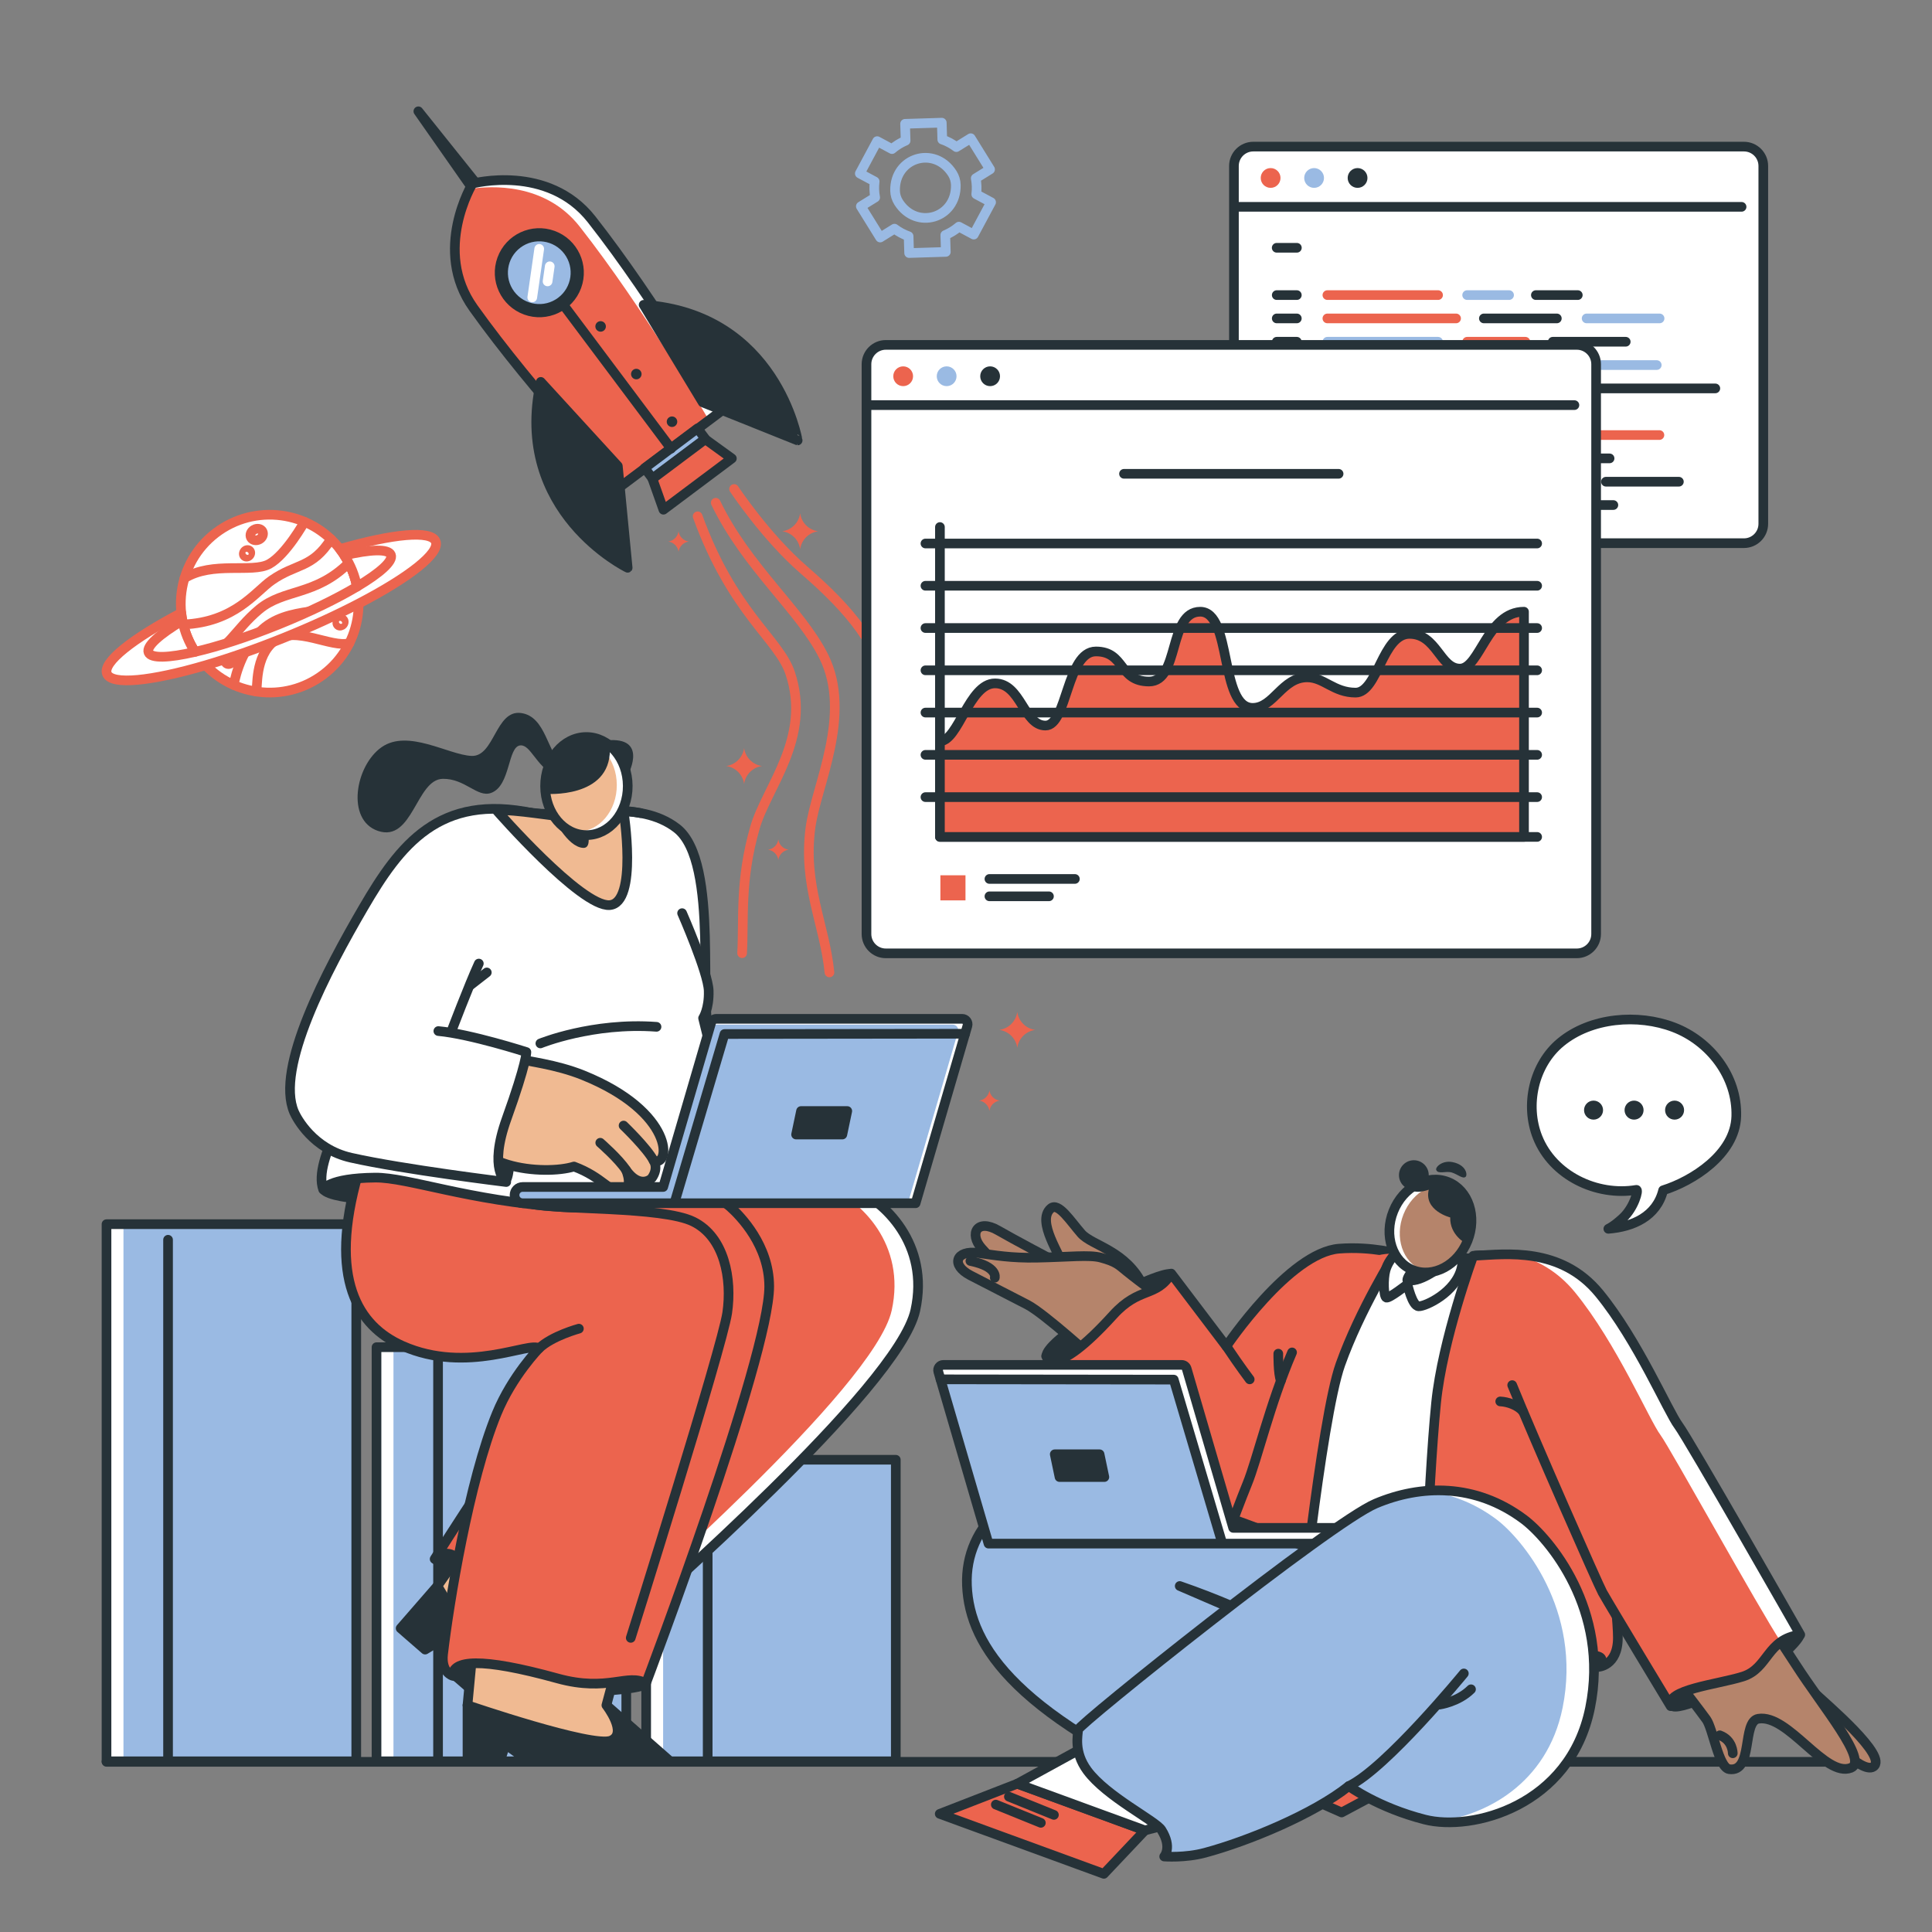 <?xml version="1.0" encoding="utf-8"?>
<!-- Generator: Adobe Illustrator 27.5.0, SVG Export Plug-In . SVG Version: 6.00 Build 0)  -->
<svg version="1.1" xmlns="http://www.w3.org/2000/svg" xmlns:xlink="http://www.w3.org/1999/xlink" x="0px" y="0px"
	 viewBox="0 0 500 500" style="enable-background:new 0 0 500 500;" xml:space="preserve">
<rect x="0" y="0" width="500" height="500" fill="#808080" stroke="none"/>
<g id="Floor">
	
		<line style="fill:none;stroke:#263238;stroke-width:2.5;stroke-linecap:round;stroke-linejoin:round;stroke-miterlimit:10;" x1="27.564" y1="455.961" x2="484.826" y2="455.961"/>
</g>
<g id="Planet">
	<g>
		
			<path style="fill:#FFFFFF;stroke:#EC644E;stroke-width:2.5;stroke-linecap:round;stroke-linejoin:round;stroke-miterlimit:10;" d="
			M88.067,142.228c7.729,10.088,5.817,24.531-4.271,32.26c-10.088,7.729-24.531,5.816-32.26-4.271
			c-7.729-10.088-5.816-24.531,4.271-32.26C65.894,130.228,80.338,132.14,88.067,142.228z"/>
		<path style="fill:none;stroke:#EC644E;stroke-width:2.5;stroke-linecap:round;stroke-linejoin:round;stroke-miterlimit:10;" d="
			M47.751,149.643c7.253-4.493,17.508-1.258,21.906-3.672c4.398-2.413,9.143-10.931,9.143-10.931"/>
		<path style="fill:none;stroke:#EC644E;stroke-width:2.5;stroke-linecap:round;stroke-linejoin:round;stroke-miterlimit:10;" d="
			M47.428,161.615c13.337-0.577,18.62-8.456,22.899-11.441c6.351-4.43,10.464-3.006,15.319-10.643"/>
		<path style="fill:none;stroke:#EC644E;stroke-width:2.5;stroke-linecap:round;stroke-linejoin:round;stroke-miterlimit:10;" d="
			M51.831,170.594c7.21-2.12,8.771-7.487,15.223-12.876c6.452-5.39,14.571-3.446,23.212-12.017"/>
		<path style="fill:none;stroke:#EC644E;stroke-width:2.5;stroke-linecap:round;stroke-linejoin:round;stroke-miterlimit:10;" d="
			M60.505,177.275c0,0,1.131-8.076,6.881-13.883c6.858-6.927,18.744-4.089,25.406-8.115"/>
		<path style="fill:none;stroke:#EC644E;stroke-width:2.5;stroke-linecap:round;stroke-linejoin:round;stroke-miterlimit:10;" d="
			M66.3,178.964c0.449-0.678-0.507-9.14,4.823-13.166c5.33-4.026,14.733,2.014,19.301,0.639"/>
		<path style="fill:none;stroke:#EC644E;stroke-width:2.5;stroke-linecap:round;stroke-linejoin:round;stroke-miterlimit:10;" d="
			M67.909,137.497c0.391,0.688,0.05,1.619-0.76,2.08c-0.811,0.461-1.785,0.277-2.176-0.411c-0.391-0.688-0.051-1.619,0.76-2.08
			C66.544,136.625,67.518,136.809,67.909,137.497z"/>
		<path style="fill:none;stroke:#EC644E;stroke-width:2.5;stroke-linecap:round;stroke-linejoin:round;stroke-miterlimit:10;" d="
			M58.587,171.669c-0.391-0.33-0.393-0.972-0.003-1.433c0.39-0.461,1.022-0.567,1.414-0.237c0.391,0.33,0.393,0.972,0.003,1.433
			C59.611,171.893,58.979,171.999,58.587,171.669z"/>
		<path style="fill:none;stroke:#EC644E;stroke-width:2.5;stroke-linecap:round;stroke-linejoin:round;stroke-miterlimit:10;" d="
			M63.347,143.9c-0.327-0.276-0.328-0.811-0.003-1.196s0.853-0.473,1.18-0.198s0.328,0.811,0.003,1.197
			C64.202,144.088,63.673,144.176,63.347,143.9z"/>
		<path style="fill:none;stroke:#EC644E;stroke-width:2.5;stroke-linecap:round;stroke-linejoin:round;stroke-miterlimit:10;" d="
			M87.544,161.765c-0.326-0.276-0.328-0.811-0.003-1.196c0.325-0.385,0.853-0.473,1.18-0.198s0.328,0.811,0.003,1.196
			C88.398,161.952,87.87,162.041,87.544,161.765z"/>
		<g>
			
				<path style="fill:#FFFFFF;stroke:#EC644E;stroke-width:2.5;stroke-linecap:round;stroke-linejoin:round;stroke-miterlimit:10;" d="
				M112.747,140.117c1.214,3.014-6.948,9.353-19.94,16.107c-5.678,2.958-12.282,5.997-19.429,8.875
				c-7.153,2.881-14.019,5.267-20.163,7.069c-14.049,4.128-24.318,5.218-25.532,2.204c-1.194-2.965,6.65-9.118,19.229-15.742
				c0.068,0.666,0.163,1.328,0.3,1.988c0.54,2.814,1.626,5.564,3.263,8.086c5.903-1.369,13.466-3.8,21.517-7.042
				s15.188-6.731,20.393-9.835c-0.54-2.814-1.623-5.558-3.263-8.086c-0.327-0.511-0.682-1.019-1.059-1.511
				c-0.032-0.044-0.07-0.086-0.102-0.13C101.628,138.155,111.553,137.153,112.747,140.117z"/>
			
				<path style="fill:#FFFFFF;stroke:#EC644E;stroke-width:2.5;stroke-linecap:round;stroke-linejoin:round;stroke-miterlimit:10;" d="
				M50.476,168.703c-6.789,1.583-11.388,1.755-12.034,0.15c-0.649-1.611,2.788-4.668,8.771-8.236
				C47.753,163.431,48.839,166.182,50.476,168.703z"/>
			
				<path style="fill:#FFFFFF;stroke:#EC644E;stroke-width:2.5;stroke-linecap:round;stroke-linejoin:round;stroke-miterlimit:10;" d="
				M101.166,143.594c0.646,1.605-2.788,4.668-8.78,8.232c-0.54-2.814-1.623-5.558-3.263-8.086
				C95.913,142.157,100.517,141.983,101.166,143.594z"/>
		</g>
	</g>
</g>
<g id="Gear">
	<g>
		<path style="fill:none;stroke:#9ABAE3;stroke-width:2.5;stroke-linecap:round;stroke-linejoin:round;stroke-miterlimit:10;" d="
			M231.488,59.176c0.548,0.413,1.136,0.79,1.755,1.122c0.624,0.335,1.259,0.615,1.905,0.839l0.135,4.352l9.495-0.295l-0.135-4.369
			l0,0c1.272-0.529,2.461-1.261,3.521-2.172l3.841,2.06l4.491-8.374l-3.84-2.06c0.172-1.387,0.124-2.784-0.138-4.136l3.713-2.305
			l-5.007-8.072l-3.718,2.303c-0.536-0.421-1.122-0.793-1.738-1.124c-0.617-0.33-1.249-0.612-1.905-0.829l-0.132-4.369l-9.495,0.295
			l0.138,4.362c-1.272,0.53-2.462,1.267-3.525,2.18c0,0,0,0,0,0l-3.84-2.059l-4.491,8.374l3.842,2.061c0,0,0,0,0,0
			c-0.175,1.389-0.129,2.788,0.133,4.142v0l-3.709,2.298l5.007,8.072L231.488,59.176z M231.642,49.352
			c-0.175-8.599,10.206-11.733,14.819-4.473c0.572,0.9,0.887,1.949,0.906,3.015c0.152,8.592-10.183,11.712-14.81,4.47
			C231.982,51.466,231.664,50.418,231.642,49.352z"/>
	</g>
</g>
<g id="Rocket">
	<g>
		<g>
			<g>
				<path style="fill:#EC644E;" d="M186.375,106.593l-25.395,19.026c0,0-22.823-23.999-38.468-45.933
					c-10.67-14.957-0.228-32.179-0.228-32.179s19.463-5.182,30.819,9.261C169.751,77.95,186.375,106.593,186.375,106.593z"/>
				<path style="fill:#FFFFFF;" d="M186.377,106.593l-25.399,19.028c0,0-0.085-0.088-0.249-0.263l22.559-16.903
					c0,0-16.626-28.646-33.274-49.826c-8.963-11.396-22.971-10.57-28.483-9.72c0.449-0.907,0.754-1.404,0.754-1.404
					s19.46-5.179,30.818,9.263C169.751,77.948,186.377,106.593,186.377,106.593z"/>
				<path style="fill:none;stroke:#263238;stroke-width:2.5;stroke-linecap:round;stroke-linejoin:round;stroke-miterlimit:10;" d="
					M186.375,106.593l-25.395,19.026c0,0-22.823-23.999-38.468-45.933c-10.67-14.957-0.228-32.179-0.228-32.179
					s19.463-5.182,30.819,9.261C169.751,77.95,186.375,106.593,186.375,106.593z"/>
			</g>
			
				<rect x="166.145" y="115.77" transform="matrix(0.8 -0.6 0.6 0.8 -35.54 128.193)" style="fill:#9ABAE3;stroke:#263238;stroke-width:2.5;stroke-linecap:round;stroke-linejoin:round;stroke-miterlimit:10;" width="17.083" height="3.367"/>
			
				<polygon style="fill:#EC644E;stroke:#263238;stroke-width:2.5;stroke-linecap:round;stroke-linejoin:round;stroke-miterlimit:10;" points="
				189.405,118.648 171.697,131.914 168.86,123.922 182.532,113.679 			"/>
			<g>
				
					<line style="fill:none;stroke:#263238;stroke-width:2.5;stroke-linecap:round;stroke-linejoin:round;stroke-miterlimit:10;" x1="145.723" y1="78.793" x2="173.677" y2="116.106"/>
				<path style="fill:#263238;" d="M156.53,83.661c0.451,0.602,0.329,1.456-0.273,1.907c-0.602,0.451-1.456,0.329-1.907-0.274
					c-0.451-0.602-0.329-1.456,0.273-1.907S156.079,83.059,156.53,83.661z"/>
				<path style="fill:#263238;" d="M165.768,95.992c0.451,0.602,0.329,1.456-0.273,1.907c-0.602,0.451-1.456,0.329-1.907-0.274
					c-0.451-0.602-0.329-1.456,0.274-1.907C164.463,95.267,165.317,95.389,165.768,95.992z"/>
				<path style="fill:#263238;" d="M175.005,108.322c0.451,0.602,0.329,1.456-0.273,1.907c-0.602,0.451-1.456,0.329-1.907-0.273
					c-0.451-0.602-0.329-1.456,0.273-1.907C173.7,107.597,174.554,107.719,175.005,108.322z"/>
			</g>
			<g>
				
					<ellipse transform="matrix(0.344 -0.939 0.939 0.344 25.297 177.353)" style="fill:#263238;stroke:#263238;stroke-width:2.5;stroke-linecap:round;stroke-linejoin:round;stroke-miterlimit:10;" cx="139.564" cy="70.573" rx="10.271" ry="10.271"/>
				
					<path style="fill:#9ABAE3;stroke:#263238;stroke-width:2.5;stroke-linecap:round;stroke-linejoin:round;stroke-miterlimit:10;" d="
					M147.063,64.956c3.102,4.141,2.26,10.013-1.881,13.116c-4.141,3.103-10.013,2.26-13.116-1.881
					c-3.103-4.141-2.261-10.013,1.881-13.116C138.088,59.973,143.96,60.815,147.063,64.956z"/>
				
					<line style="fill:none;stroke:#FFFFFF;stroke-width:2.5;stroke-linecap:round;stroke-linejoin:round;stroke-miterlimit:10;" x1="137.749" y1="76.977" x2="139.551" y2="64.407"/>
				
					<line style="fill:none;stroke:#FFFFFF;stroke-width:2.5;stroke-linecap:round;stroke-linejoin:round;stroke-miterlimit:10;" x1="141.713" y1="72.828" x2="142.274" y2="68.915"/>
			</g>
			
				<polygon style="fill:#263238;stroke:#263238;stroke-width:2.5;stroke-linecap:round;stroke-linejoin:round;stroke-miterlimit:10;" points="
				108.27,28.802 121.682,47.958 122.885,47.056 			"/>
			<g>
				
					<path style="fill:#263238;stroke:#263238;stroke-width:2.5;stroke-linecap:round;stroke-linejoin:round;stroke-miterlimit:10;" d="
					M139.951,98.833l19.939,21.775l2.546,26.334C162.435,146.943,132.55,132.488,139.951,98.833z"/>
				
					<path style="fill:#263238;stroke:#263238;stroke-width:2.5;stroke-linecap:round;stroke-linejoin:round;stroke-miterlimit:10;" d="
					M166.577,78.885l15.295,25.254l24.558,9.843C206.43,113.982,200.955,81.24,166.577,78.885z"/>
			</g>
		</g>
		<g>
			<path style="fill:none;stroke:#EC644E;stroke-width:2.5;stroke-linecap:round;stroke-linejoin:round;stroke-miterlimit:10;" d="
				M180.548,133.617c9.06,24.991,20.985,31.769,23.941,40.558c5.649,16.796-6.078,29.477-9.115,40.043
				c-3.936,13.697-2.827,23.564-3.317,32.469"/>
			<path style="fill:none;stroke:#EC644E;stroke-width:2.5;stroke-linecap:round;stroke-linejoin:round;stroke-miterlimit:10;" d="
				M185.232,130.107c8.099,16.818,22.021,27.839,27.963,39.805c7.487,15.08-1.997,33.407-3.447,44.306
				c-1.985,14.924,3.663,24.973,4.914,37.448"/>
			<path style="fill:none;stroke:#EC644E;stroke-width:2.5;stroke-linecap:round;stroke-linejoin:round;stroke-miterlimit:10;" d="
				M189.981,126.55c0,0,8.205,12.418,18.042,20.933c12.193,10.555,19.87,19.949,21.526,31.602
				c1.655,11.654-2.105,25.035-2.258,33.497c-0.109,5.99,1.726,12.001,4.346,17.998"/>
		</g>
		<g>
			<g>
				<path style="fill:#EC644E;" d="M192.573,193.603L192.573,193.603c0.331,2.414,2.229,4.313,4.643,4.643l0,0l0,0
					c-2.414,0.331-4.312,2.229-4.643,4.643l0,0l0,0c-0.331-2.414-2.229-4.312-4.644-4.643l0,0l0,0
					C190.344,197.915,192.242,196.017,192.573,193.603L192.573,193.603z"/>
			</g>
			<g>
				<path style="fill:#EC644E;" d="M263.267,261.892L263.267,261.892c0.331,2.414,2.229,4.312,4.643,4.643l0,0l0,0
					c-2.414,0.331-4.313,2.229-4.643,4.643l0,0l0,0c-0.331-2.414-2.229-4.312-4.644-4.643l0,0l0,0
					C261.038,266.205,262.936,264.306,263.267,261.892L263.267,261.892z"/>
			</g>
			<g>
				<path style="fill:#EC644E;" d="M207.078,132.851L207.078,132.851c0.331,2.414,2.229,4.313,4.643,4.643l0,0l0,0
					c-2.414,0.331-4.313,2.229-4.643,4.644l0,0l0,0c-0.331-2.414-2.229-4.313-4.644-4.644l0,0l0,0
					C204.849,137.163,206.747,135.265,207.078,132.851L207.078,132.851z"/>
			</g>
			<g>
				<path style="fill:#EC644E;" d="M175.606,137.494L175.606,137.494c0.189,1.381,1.275,2.467,2.656,2.656l0,0l0,0
					c-1.381,0.189-2.467,1.275-2.656,2.656l0,0l0,0c-0.189-1.381-1.275-2.467-2.656-2.656l0,0l0,0
					C174.331,139.961,175.417,138.875,175.606,137.494L175.606,137.494z"/>
			</g>
			<g>
				<path style="fill:#EC644E;" d="M201.43,217.249L201.43,217.249c0.189,1.381,1.275,2.467,2.656,2.656l0,0l0,0
					c-1.381,0.189-2.467,1.275-2.656,2.656l0,0l0,0c-0.189-1.381-1.275-2.467-2.656-2.656l0,0l0,0
					C200.155,219.716,201.241,218.63,201.43,217.249L201.43,217.249z"/>
			</g>
			<g>
				<path style="fill:#EC644E;" d="M256.065,282.184L256.065,282.184c0.189,1.381,1.275,2.467,2.656,2.656l0,0l0,0
					c-1.381,0.189-2.467,1.275-2.656,2.656l0,0l0,0c-0.189-1.381-1.275-2.467-2.656-2.656l0,0l0,0
					C254.79,284.651,255.876,283.565,256.065,282.184L256.065,282.184z"/>
			</g>
		</g>
	</g>
</g>
<g id="Tabs">
	<g>
		<g>
			
				<path style="fill:#FFFFFF;stroke:#263238;stroke-width:2.5;stroke-linecap:round;stroke-linejoin:round;stroke-miterlimit:10;" d="
				M451.331,140.574H324.349c-2.765,0-5.007-2.242-5.007-5.007V42.949c0-2.766,2.242-5.007,5.008-5.007h126.982
				c2.766,0,5.007,2.242,5.007,5.007v92.617C456.339,138.332,454.097,140.574,451.331,140.574z"/>
			
				<line style="fill:none;stroke:#263238;stroke-width:2.5;stroke-linecap:round;stroke-linejoin:round;stroke-miterlimit:10;" x1="319.783" y1="53.528" x2="450.72" y2="53.528"/>
			<circle style="fill:#EC644E;" cx="328.835" cy="46.057" r="2.56"/>
			<circle style="fill:#9ABAE3;" cx="340.086" cy="46.057" r="2.56"/>
			<path style="fill:#263238;" d="M353.898,46.057c0,1.414-1.146,2.56-2.56,2.56s-2.56-1.146-2.56-2.56
				c0-1.414,1.146-2.56,2.56-2.56S353.898,44.643,353.898,46.057z"/>
			<g>
				
					<line style="fill:none;stroke:#263238;stroke-width:2.5;stroke-linecap:round;stroke-linejoin:round;stroke-miterlimit:10;" x1="330.407" y1="64.126" x2="335.629" y2="64.126"/>
				
					<line style="fill:none;stroke:#263238;stroke-width:2.5;stroke-linecap:round;stroke-linejoin:round;stroke-miterlimit:10;" x1="330.42" y1="76.369" x2="335.616" y2="76.369"/>
				
					<line style="fill:none;stroke:#263238;stroke-width:2.5;stroke-linecap:round;stroke-linejoin:round;stroke-miterlimit:10;" x1="330.42" y1="82.406" x2="335.616" y2="82.406"/>
				
					<line style="fill:none;stroke:#263238;stroke-width:2.5;stroke-linecap:round;stroke-linejoin:round;stroke-miterlimit:10;" x1="330.42" y1="88.443" x2="335.616" y2="88.443"/>
				
					<line style="fill:none;stroke:#263238;stroke-width:2.5;stroke-linecap:round;stroke-linejoin:round;stroke-miterlimit:10;" x1="330.42" y1="94.48" x2="335.616" y2="94.48"/>
				
					<line style="fill:none;stroke:#263238;stroke-width:2.5;stroke-linecap:round;stroke-linejoin:round;stroke-miterlimit:10;" x1="330.42" y1="100.518" x2="335.616" y2="100.518"/>
				
					<line style="fill:none;stroke:#263238;stroke-width:2.5;stroke-linecap:round;stroke-linejoin:round;stroke-miterlimit:10;" x1="330.42" y1="106.555" x2="335.616" y2="106.555"/>
				
					<line style="fill:none;stroke:#263238;stroke-width:2.5;stroke-linecap:round;stroke-linejoin:round;stroke-miterlimit:10;" x1="330.42" y1="112.592" x2="335.616" y2="112.592"/>
				
					<line style="fill:none;stroke:#263238;stroke-width:2.5;stroke-linecap:round;stroke-linejoin:round;stroke-miterlimit:10;" x1="330.42" y1="118.629" x2="335.616" y2="118.629"/>
				
					<line style="fill:none;stroke:#263238;stroke-width:2.5;stroke-linecap:round;stroke-linejoin:round;stroke-miterlimit:10;" x1="330.42" y1="124.666" x2="335.616" y2="124.666"/>
				
					<line style="fill:none;stroke:#263238;stroke-width:2.5;stroke-linecap:round;stroke-linejoin:round;stroke-miterlimit:10;" x1="330.42" y1="130.704" x2="335.616" y2="130.704"/>
				
					<line style="fill:none;stroke:#EC644E;stroke-width:2.5;stroke-linecap:round;stroke-linejoin:round;stroke-miterlimit:10;" x1="343.526" y1="76.369" x2="372.173" y2="76.369"/>
				
					<line style="fill:none;stroke:#9ABAE3;stroke-width:2.5;stroke-linecap:round;stroke-linejoin:round;stroke-miterlimit:10;" x1="379.698" y1="76.369" x2="390.547" y2="76.369"/>
				
					<line style="fill:none;stroke:#263238;stroke-width:2.5;stroke-linecap:round;stroke-linejoin:round;stroke-miterlimit:10;" x1="397.483" y1="106.555" x2="408.331" y2="106.555"/>
				
					<line style="fill:none;stroke:#263238;stroke-width:2.5;stroke-linecap:round;stroke-linejoin:round;stroke-miterlimit:10;" x1="406.688" y1="130.704" x2="417.537" y2="130.704"/>
				
					<line style="fill:none;stroke:#263238;stroke-width:2.5;stroke-linecap:round;stroke-linejoin:round;stroke-miterlimit:10;" x1="397.483" y1="76.369" x2="408.331" y2="76.369"/>
				
					<line style="fill:none;stroke:#EC644E;stroke-width:2.5;stroke-linecap:round;stroke-linejoin:round;stroke-miterlimit:10;" x1="379.698" y1="88.443" x2="394.762" y2="88.443"/>
				
					<line style="fill:none;stroke:#EC644E;stroke-width:2.5;stroke-linecap:round;stroke-linejoin:round;stroke-miterlimit:10;" x1="343.526" y1="82.406" x2="376.832" y2="82.406"/>
				
					<line style="fill:none;stroke:#9ABAE3;stroke-width:2.5;stroke-linecap:round;stroke-linejoin:round;stroke-miterlimit:10;" x1="369.299" y1="112.592" x2="402.605" y2="112.592"/>
				
					<line style="fill:none;stroke:#9ABAE3;stroke-width:2.5;stroke-linecap:round;stroke-linejoin:round;stroke-miterlimit:10;" x1="375.025" y1="124.666" x2="408.331" y2="124.666"/>
				
					<line style="fill:none;stroke:#263238;stroke-width:2.5;stroke-linecap:round;stroke-linejoin:round;stroke-miterlimit:10;" x1="383.251" y1="118.629" x2="416.557" y2="118.629"/>
				
					<line style="fill:none;stroke:#263238;stroke-width:2.5;stroke-linecap:round;stroke-linejoin:round;stroke-miterlimit:10;" x1="410.617" y1="100.518" x2="443.924" y2="100.518"/>
				
					<line style="fill:none;stroke:#9ABAE3;stroke-width:2.5;stroke-linecap:round;stroke-linejoin:round;stroke-miterlimit:10;" x1="343.526" y1="88.443" x2="372.173" y2="88.443"/>
				
					<line style="fill:none;stroke:#EC644E;stroke-width:2.5;stroke-linecap:round;stroke-linejoin:round;stroke-miterlimit:10;" x1="343.526" y1="94.48" x2="362.407" y2="94.48"/>
				
					<line style="fill:none;stroke:#EC644E;stroke-width:2.5;stroke-linecap:round;stroke-linejoin:round;stroke-miterlimit:10;" x1="410.574" y1="112.592" x2="429.455" y2="112.592"/>
				
					<line style="fill:none;stroke:#9ABAE3;stroke-width:2.5;stroke-linecap:round;stroke-linejoin:round;stroke-miterlimit:10;" x1="410.617" y1="82.406" x2="429.498" y2="82.406"/>
				
					<line style="fill:none;stroke:#263238;stroke-width:2.5;stroke-linecap:round;stroke-linejoin:round;stroke-miterlimit:10;" x1="369.299" y1="94.48" x2="388.18" y2="94.48"/>
				
					<line style="fill:none;stroke:#263238;stroke-width:2.5;stroke-linecap:round;stroke-linejoin:round;stroke-miterlimit:10;" x1="415.612" y1="124.666" x2="434.494" y2="124.666"/>
				
					<line style="fill:none;stroke:#263238;stroke-width:2.5;stroke-linecap:round;stroke-linejoin:round;stroke-miterlimit:10;" x1="384.026" y1="82.406" x2="402.907" y2="82.406"/>
				
					<line style="fill:none;stroke:#263238;stroke-width:2.5;stroke-linecap:round;stroke-linejoin:round;stroke-miterlimit:10;" x1="401.854" y1="88.443" x2="420.735" y2="88.443"/>
				
					<line style="fill:none;stroke:#9ABAE3;stroke-width:2.5;stroke-linecap:round;stroke-linejoin:round;stroke-miterlimit:10;" x1="343.526" y1="100.518" x2="376.832" y2="100.518"/>
				
					<line style="fill:none;stroke:#9ABAE3;stroke-width:2.5;stroke-linecap:round;stroke-linejoin:round;stroke-miterlimit:10;" x1="395.459" y1="94.48" x2="428.766" y2="94.48"/>
				
					<line style="fill:none;stroke:#EC644E;stroke-width:2.5;stroke-linecap:round;stroke-linejoin:round;stroke-miterlimit:10;" x1="384.026" y1="100.518" x2="403.869" y2="100.518"/>
				
					<line style="fill:none;stroke:#EC644E;stroke-width:2.5;stroke-linecap:round;stroke-linejoin:round;stroke-miterlimit:10;" x1="379.698" y1="130.704" x2="399.542" y2="130.704"/>
				
					<line style="fill:none;stroke:#EC644E;stroke-width:2.5;stroke-linecap:round;stroke-linejoin:round;stroke-miterlimit:10;" x1="343.526" y1="106.555" x2="390.547" y2="106.555"/>
				
					<line style="fill:none;stroke:#EC644E;stroke-width:2.5;stroke-linecap:round;stroke-linejoin:round;stroke-miterlimit:10;" x1="343.526" y1="112.592" x2="362.407" y2="112.592"/>
				
					<line style="fill:none;stroke:#9ABAE3;stroke-width:2.5;stroke-linecap:round;stroke-linejoin:round;stroke-miterlimit:10;" x1="343.526" y1="118.629" x2="376.832" y2="118.629"/>
				
					<line style="fill:none;stroke:#EC644E;stroke-width:2.5;stroke-linecap:round;stroke-linejoin:round;stroke-miterlimit:10;" x1="343.526" y1="124.666" x2="368.407" y2="124.666"/>
				
					<line style="fill:none;stroke:#9ABAE3;stroke-width:2.5;stroke-linecap:round;stroke-linejoin:round;stroke-miterlimit:10;" x1="343.526" y1="130.704" x2="372.173" y2="130.704"/>
			</g>
		</g>
		<g>
			
				<path style="fill:#FFFFFF;stroke:#263238;stroke-width:2.5;stroke-linecap:round;stroke-linejoin:round;stroke-miterlimit:10;" d="
				M408.068,246.728H229.252c-2.766,0-5.007-2.242-5.007-5.007V94.265c0-2.765,2.242-5.007,5.007-5.007h178.816
				c2.766,0,5.007,2.242,5.007,5.007V241.72C413.076,244.486,410.834,246.728,408.068,246.728z"/>
			
				<line style="fill:none;stroke:#263238;stroke-width:2.5;stroke-linecap:round;stroke-linejoin:round;stroke-miterlimit:10;" x1="224.687" y1="104.843" x2="407.457" y2="104.843"/>
			<path style="fill:#EC644E;" d="M236.299,97.373c0,1.414-1.146,2.56-2.56,2.56c-1.414,0-2.56-1.146-2.56-2.56
				c0-1.414,1.146-2.56,2.56-2.56C235.153,94.812,236.299,95.959,236.299,97.373z"/>
			<path style="fill:#9ABAE3;" d="M247.55,97.373c0,1.414-1.146,2.56-2.56,2.56s-2.56-1.146-2.56-2.56c0-1.414,1.146-2.56,2.56-2.56
				S247.55,95.959,247.55,97.373z"/>
			<path style="fill:#263238;" d="M258.802,97.373c0,1.414-1.146,2.56-2.56,2.56c-1.414,0-2.56-1.146-2.56-2.56
				c0-1.414,1.146-2.56,2.56-2.56C257.655,94.812,258.802,95.959,258.802,97.373z"/>
			<g>
				<g>
					<rect x="243.371" y="226.523" style="fill:#EC644E;" width="6.496" height="6.496"/>
					
						<line style="fill:none;stroke:#263238;stroke-width:2.5;stroke-linecap:round;stroke-linejoin:round;stroke-miterlimit:10;" x1="256.065" y1="227.472" x2="278.179" y2="227.472"/>
					
						<line style="fill:none;stroke:#263238;stroke-width:2.5;stroke-linecap:round;stroke-linejoin:round;stroke-miterlimit:10;" x1="256.065" y1="231.965" x2="271.47" y2="231.965"/>
				</g>
			</g>
			<g>
				
					<polyline style="fill:none;stroke:#263238;stroke-width:2.5;stroke-linecap:round;stroke-linejoin:round;stroke-miterlimit:10;" points="
					243.252,136.397 243.252,216.592 397.813,216.592 				"/>
				
					<path style="fill:#EC644E;stroke:#263238;stroke-width:2.5;stroke-linecap:round;stroke-linejoin:round;stroke-miterlimit:10;" d="
					M243.252,191.821c4.733,0,7.555-14.965,14.259-14.965c6.704,0,7.409,10.918,13.055,10.918c5.645,0,5.469-19.179,13.055-19.179
					s5.822,7.782,13.76,7.782c7.939,0,4.94-18.067,13.231-18.067c8.291,0,4.94,24.891,13.584,24.891
					c5.469,0,7.586-7.906,14.113-7.906c4.322,0,6.871,3.955,12.521,3.955c5.738,0,6.885-15.204,13.942-15.204
					c7.057,0,7.863,8.996,13.055,8.996c5.191,0,7.056-14.732,16.583-14.732v58.282H243.252V191.821z"/>
				
					<line style="fill:#EC644E;stroke:#263238;stroke-width:2.5;stroke-linecap:round;stroke-linejoin:round;stroke-miterlimit:10;" x1="239.507" y1="206.293" x2="397.813" y2="206.293"/>
				
					<line style="fill:#EC644E;stroke:#263238;stroke-width:2.5;stroke-linecap:round;stroke-linejoin:round;stroke-miterlimit:10;" x1="239.507" y1="195.354" x2="397.813" y2="195.354"/>
				
					<line style="fill:#EC644E;stroke:#263238;stroke-width:2.5;stroke-linecap:round;stroke-linejoin:round;stroke-miterlimit:10;" x1="239.507" y1="184.414" x2="397.813" y2="184.414"/>
				
					<line style="fill:#EC644E;stroke:#263238;stroke-width:2.5;stroke-linecap:round;stroke-linejoin:round;stroke-miterlimit:10;" x1="239.507" y1="173.475" x2="397.813" y2="173.475"/>
				
					<line style="fill:#EC644E;stroke:#263238;stroke-width:2.5;stroke-linecap:round;stroke-linejoin:round;stroke-miterlimit:10;" x1="239.507" y1="162.536" x2="397.813" y2="162.536"/>
				
					<line style="fill:#EC644E;stroke:#263238;stroke-width:2.5;stroke-linecap:round;stroke-linejoin:round;stroke-miterlimit:10;" x1="239.507" y1="151.596" x2="397.813" y2="151.596"/>
				
					<line style="fill:#EC644E;stroke:#263238;stroke-width:2.5;stroke-linecap:round;stroke-linejoin:round;stroke-miterlimit:10;" x1="239.507" y1="140.657" x2="397.813" y2="140.657"/>
			</g>
			
				<line style="fill:#EC644E;stroke:#263238;stroke-width:2.5;stroke-linecap:round;stroke-linejoin:round;stroke-miterlimit:10;" x1="290.893" y1="122.62" x2="346.427" y2="122.62"/>
		</g>
	</g>
</g>
<g id="Speech_Bubble">
	<g>
		
			<path style="fill:#FFFFFF;stroke:#263238;stroke-width:2.5;stroke-linecap:round;stroke-linejoin:round;stroke-miterlimit:10;" d="
			M433.182,265.873c-9.281-3.553-21.488-2.576-29.313,3.91c-6.969,5.772-9.248,16.205-5.947,24.53
			c3.937,9.928,15.288,15.343,25.568,13.624c0.681-0.115-0.594,4.655-3.558,7.337c-1.164,1.052-2.328,2.043-3.696,2.74
			c6.321-0.494,12.498-3.174,14.184-9.973c7.535-2.355,18.643-9.275,18.929-19.154C449.65,278.625,442.555,269.454,433.182,265.873z
			"/>
		<g>
			<path style="fill:#263238;" d="M414.87,287.299c0,1.358-1.101,2.46-2.46,2.46c-1.358,0-2.46-1.101-2.46-2.46
				s1.101-2.46,2.46-2.46C413.769,284.84,414.87,285.941,414.87,287.299z"/>
			<path style="fill:#263238;" d="M425.355,287.299c0,1.358-1.101,2.46-2.46,2.46c-1.359,0-2.46-1.101-2.46-2.46
				s1.101-2.46,2.46-2.46C424.254,284.84,425.355,285.941,425.355,287.299z"/>
			<circle style="fill:#263238;" cx="433.38" cy="287.299" r="2.46"/>
		</g>
	</g>
</g>
<g id="Character_2">
	<g>
		<g>
			<g>
				<g>
					<g>
						
							<path style="fill:#B5846B;stroke:#263238;stroke-width:2.5;stroke-linecap:round;stroke-linejoin:round;stroke-miterlimit:10;" d="
							M274.779,327.15c0.117-1.795-6.776-11.077-2.824-14.426c1.963-1.663,5.106,3.345,7.884,6.518
							c2.777,3.173,11.649,4.344,16.033,13.617L274.779,327.15z"/>
						<g>
							
								<path style="fill:#B5846B;stroke:#263238;stroke-width:2.5;stroke-linecap:round;stroke-linejoin:round;stroke-miterlimit:10;" d="
								M265.492,334.756c-3.013-2.631-7.471-7.251-11.455-11.72c-3.3-3.701-1.181-7.795,4.321-4.577
								c3.498,2.046,14.589,7.916,14.589,7.916L265.492,334.756z"/>
						</g>
						<g>
							
								<path style="fill:#B5846B;stroke:#263238;stroke-width:2.5;stroke-linecap:round;stroke-linejoin:round;stroke-miterlimit:10;" d="
								M283.768,352.217c0,0-13.428-12.238-17.887-14.561c-4.459-2.323-9.558-4.89-14.743-7.591c-5.173-2.695-3.756-6.58,1.945-5.81
								c4.382,0.592,8.505,1.36,15.274,1.229c8.31-0.161,13.576-0.821,16.578-0.005c3.944,1.072,4.59,1.872,6.567,3.48
								c3.688,3.001,10.462,7.901,10.462,7.901L283.768,352.217z"/>
							
								<path style="fill:none;stroke:#263238;stroke-width:2.5;stroke-linecap:round;stroke-linejoin:round;stroke-miterlimit:10;" d="
								M257.452,330.672c0,0,0.848-2.86-6.314-4.335"/>
						</g>
					</g>
				</g>
				<g>
					<path style="fill:#EC644E;" d="M340.903,373.201c0,0-12.142,20.315-16.769,21.767c-2.884,0.905-9.724,3.906-19.665-0.364
						c-9.297-3.994-33.737-43.648-33.737-43.648s1.9,6.391,17.342-10.619c6.849-7.545,11.035-4.385,15.042-10.734l14.257,18.815
						c0,0,16.307-24.288,29.203-25.269c8.548-0.65,15.476,1.388,15.476,1.388"/>
					
						<path style="fill:none;stroke:#263238;stroke-width:2.5;stroke-linecap:round;stroke-linejoin:round;stroke-miterlimit:10;" d="
						M340.903,373.201c0,0-12.142,20.315-16.769,21.767c-2.884,0.905-9.724,3.906-19.665-0.364
						c-9.297-3.994-33.737-43.648-33.737-43.648s1.9,6.391,17.342-10.619c6.849-7.545,11.035-4.385,15.042-10.734l14.257,18.815
						c0,0,16.307-24.288,29.203-25.269c8.548-0.65,15.476,1.388,15.476,1.388"/>
					<path style="fill:#263238;" d="M269.895,351.286c-1.55-1.834,4.45-6.42,4.45-6.42l4.438,4.298
						C278.783,349.165,271.188,352.816,269.895,351.286z"/>
					
						<path style="fill:none;stroke:#263238;stroke-width:2.5;stroke-linecap:round;stroke-linejoin:round;stroke-miterlimit:10;" d="
						M323.421,356.977c0,0-2.55-3.339-6.077-8.639"/>
					<path style="fill:#263238;" d="M303.645,328.706c-0.988-1.242-8.232,2.025-8.232,2.025l3.383,2.457
						C298.796,333.188,304.805,330.166,303.645,328.706z"/>
				</g>
			</g>
			<g>
				<g>
					
						<path style="fill:#FFFFFF;stroke:#263238;stroke-width:2.5;stroke-linecap:round;stroke-linejoin:round;stroke-miterlimit:10;" d="
						M333.401,362.938c-2.776,12.3-11.01,32.207-13.816,42.041c-2.806,9.834-0.697,8.267-0.697,8.267
						c2.372-1.695,27.346,8.098,40.991,10.679c25.38,4.801,44.774-8.496,54.474,0.093c3.431,3.039-3.104-34.922-2.998-39.014
						c0.59-22.592,0.975-43.837-10.441-54.002c-8.855-7.885-22.734-4.358-33.745-5.604
						C342.674,322.626,335.321,354.43,333.401,362.938z"/>
				</g>
				<g>
					<path style="fill:#263238;" d="M312.269,419.5c3.094-1.999,9.854,2.578,9.854,2.578l-2.664,1.922
						C319.46,424.001,310.705,420.511,312.269,419.5z"/>
					<path style="fill:#263238;" d="M414.715,431.439c-0.695-3.846-9.687-3.846-9.687-3.846l1.074,4.784
						C406.102,432.377,415.059,433.339,414.715,431.439z"/>
				</g>
				<g>
					<path style="fill:#EC644E;" d="M360.995,324.495c0,0-9.045,14.388-14.104,28.611c-5.059,14.223-11.29,75.169-11.29,75.169
						s-3.935,0-9.51-3.273c-4.259-2.5-9.321-7.737-13.207-5.801c0,0-3.704-2.825-0.614-8.727c2.636-5.036,7.03-17.938,10.551-26.561
						c3.521-8.624,8.752-34.01,19.995-49.157C351.421,323.161,360.995,324.495,360.995,324.495z"/>
					
						<path style="fill:none;stroke:#263238;stroke-width:2.5;stroke-linecap:round;stroke-linejoin:round;stroke-miterlimit:10;" d="
						M360.995,324.495c0,0-9.045,14.388-14.104,28.611c-5.059,14.223-11.29,75.169-11.29,75.169s-3.935,0-9.51-3.273
						c-4.259-2.5-9.321-7.737-13.207-5.801c0,0-3.704-2.825-0.614-8.727c2.636-5.036,7.03-17.938,10.551-26.561
						c2.491-6.101,5.837-20.59,11.563-33.909"/>
					
						<path style="fill:none;stroke:#263238;stroke-width:2.5;stroke-linecap:round;stroke-linejoin:round;stroke-miterlimit:10;" d="
						M330.822,350.324c0,0-0.077,5.203,0.664,7.005"/>
				</g>
				
					<path style="fill:#EC644E;stroke:#263238;stroke-width:2.5;stroke-linecap:round;stroke-linejoin:round;stroke-miterlimit:10;" d="
					M381.283,325.002c0,0-7.974,21.702-9.616,37.971c-2.213,21.924-3.65,69.581-3.65,69.581s9.383,1.786,39.683-3.622
					c10.387-1.854,5.804,2.483,5.804,2.483s5.2-0.152,5.2-7.589c0-7.437-3.74-34.619-3.931-38.179
					c-0.191-3.56,0.97-41.502-7.918-52.458C398.608,323.021,381.283,325.002,381.283,325.002z"/>
				<path style="fill:none;stroke:#263238;stroke-width:2.5;stroke-linecap:round;stroke-linejoin:round;stroke-miterlimit:10;" d="
					M386.943,396.838c0,0,3.244,11.66,19.535,13.074"/>
				<g>
					<g>
						<g>
							
								<path style="fill:#B5846B;stroke:#263238;stroke-width:2.5;stroke-linecap:round;stroke-linejoin:round;stroke-miterlimit:10;" d="
								M471.776,448.258c0,0,10.059,11.006,13.05,8.959c3.9-2.668-11.932-15.975-16.1-19.887L471.776,448.258z"/>
						</g>
						<g>
							<g>
								
									<path style="fill:#B5846B;stroke:#263238;stroke-width:2.5;stroke-linecap:round;stroke-linejoin:round;stroke-miterlimit:10;" d="
									M464.754,430.824c-3.639-5.669-8.026-12.009-8.026-12.009l-27.266,10.376c0,0,8.339,10.6,12.126,15.783
									c1.719,2.353,3.175,12.497,5.936,12.89c6.301,0.896,3.232-12.361,7.54-13.058c7.754-1.254,17.274,15.34,23.952,12.713
									C483.63,455.703,471.815,441.824,464.754,430.824z"/>
							</g>
							
								<path style="fill:#B5846B;stroke:#263238;stroke-width:2.5;stroke-linecap:round;stroke-linejoin:round;stroke-miterlimit:10;" d="
								M448.439,453.747c0,0,0.029-3.413-3.373-4.652"/>
						</g>
					</g>
					<g>
						<path style="fill:#EC644E;" d="M381.816,324.973c7.814-0.389,22.131-2.386,32.086,9.771
							c9.954,12.157,17.773,30.56,20.488,34.18c2.715,3.62,31.515,54.138,31.515,54.138c-8.703,1.127-8.188,8.745-14.885,10.837
							s-20.089,3.369-18.649,7.655c0,0-15.339-25.355-17.646-29.431c-1.035-1.828-17.787-39.872-23.37-53.654"/>
						<path style="fill:#FFFFFF;" d="M465.907,423.06c-2.164,0.279-3.753,0.964-5.029,1.86c-5.46-8.207-28.759-50.356-31.109-53.483
							c-2.941-3.922-11.411-23.861-22.196-37.03c-4.522-5.511-9.864-8.342-15.172-9.729c7.066,0.33,15.172,2.333,21.503,10.067
							c9.948,12.154,17.767,30.564,20.488,34.181C437.106,372.544,465.907,423.06,465.907,423.06z"/>
						
							<path style="fill:none;stroke:#263238;stroke-width:2.5;stroke-linecap:round;stroke-linejoin:round;stroke-miterlimit:10;" d="
							M381.816,324.973c7.814-0.389,22.131-2.386,32.086,9.771c9.954,12.157,17.773,30.56,20.488,34.18
							c2.715,3.62,31.515,54.138,31.515,54.138c-8.703,1.127-8.188,8.745-14.885,10.837s-20.089,3.369-18.649,7.655
							c0,0-15.339-25.355-17.646-29.431c-1.035-1.828-17.787-39.872-23.37-53.654"/>
						
							<path style="fill:none;stroke:#263238;stroke-width:2.5;stroke-linecap:round;stroke-linejoin:round;stroke-miterlimit:10;" d="
							M388.26,362.689c1.987,0.084,4.642,1.033,5.856,2.584"/>
						<path style="fill:#263238;" d="M432.125,442.433c1.051,1.529,6.908-0.878,6.908-0.878l-2.936-3.839
							C436.097,437.716,431.352,441.309,432.125,442.433z"/>
						<path style="fill:#263238;" d="M460.878,424.92l2.22,3.354c0,0,4.513-4.04,3.81-5.305
							C466.205,421.704,460.878,424.92,460.878,424.92z"/>
					</g>
				</g>
			</g>
			<g>
				
					<path style="fill:#FFFFFF;stroke:#263238;stroke-width:2.5;stroke-linecap:round;stroke-linejoin:round;stroke-miterlimit:10;" d="
					M369.315,320.577c-6.119,0.668-9.812,4.835-10.739,8.145c-0.639,2.283-0.492,6.816,0.211,7.097
					c0.703,0.281,5.467-3.437,5.467-3.437s1.208,5.615,2.895,5.685c1.686,0.07,9.615-3.553,11.102-9.943
					C379.738,321.737,373.672,320.102,369.315,320.577z"/>
				<path style="fill:#263238;" d="M365.01,327.593c0,0-3.626,3.866-1.234,4.79c3.751,1.448,10.104-3.84,10.104-3.84L365.01,327.593
					z"/>
				<g>
					<g>
						<path style="fill:#B5846B;" d="M379.793,321.135c2.517-6.293,0.26-13.113-5.041-15.233c-5.301-2.12-11.638,1.263-14.155,7.556
							c-2.517,6.293-0.26,13.113,5.041,15.233C370.939,330.811,377.276,327.428,379.793,321.135z"/>
						<path style="fill:#FFFFFF;" d="M365.639,328.691c1.48,0.59,3.044,0.754,4.58,0.539c-0.749-0.08-1.487-0.261-2.21-0.547
							c-5.023-2.012-7.163-8.476-4.779-14.444c2.388-5.968,8.396-9.173,13.42-7.164c0.126,0.052,0.256,0.104,0.378,0.164
							c-0.677-0.55-1.439-1.004-2.276-1.337c-5.299-2.118-11.637,1.264-14.154,7.557C358.08,319.752,360.336,326.57,365.639,328.691
							z"/>
						
							<path style="fill:none;stroke:#263238;stroke-width:2.5;stroke-linecap:round;stroke-linejoin:round;stroke-miterlimit:10;" d="
							M379.793,321.135c2.517-6.293,0.26-13.113-5.041-15.233c-5.301-2.12-11.638,1.263-14.155,7.556
							c-2.517,6.293-0.26,13.113,5.041,15.233C370.939,330.811,377.276,327.428,379.793,321.135z"/>
					</g>
					<g>
						<path style="fill:#263238;" d="M379.26,321.737c0,0-4.076-2.117-3.945-6.668c0,0-6.856-1.722-5.556-7.174
							c0,0-3.972,1.538-5.415-0.604c0,0,7.166-6.62,13.685,0.194C384.547,314.299,379.26,321.737,379.26,321.737z"/>
						<path style="fill:#263238;" d="M362.051,304.123c0,2.128,1.725,3.854,3.854,3.854c2.128,0,3.854-1.725,3.854-3.854
							c0-2.128-1.725-3.854-3.854-3.854C363.777,300.269,362.051,301.994,362.051,304.123z"/>
					</g>
				</g>
				<path style="fill:#263238;" d="M371.695,302.775c0.468,1.207,2.521,0.187,4.073,0.68c1.553,0.494,2.85,1.77,3.554,1.08
					c0.503-0.492,0.138-3.082-3.423-3.783C373.249,300.231,371.418,302.06,371.695,302.775z"/>
			</g>
		</g>
		<g>
			<g>
				<g>
					<g>
						
							<polygon style="fill:#EC644E;stroke:#263238;stroke-width:2.5;stroke-linecap:round;stroke-linejoin:round;stroke-miterlimit:10;" points="
							330.722,461.773 347.219,469.067 382.703,450.082 361.741,445.177 						"/>
					</g>
					<g>
						
							<polygon style="fill:#FFFFFF;stroke:#263238;stroke-width:2.5;stroke-linecap:round;stroke-linejoin:round;stroke-miterlimit:10;" points="
							340.528,437.183 361.741,445.176 330.719,461.774 306.835,459.097 						"/>
						
							<line style="fill:none;stroke:#263238;stroke-width:2.5;stroke-linecap:round;stroke-linejoin:round;stroke-miterlimit:10;" x1="324.243" y1="452.392" x2="344.954" y2="438.851"/>
					</g>
					
						<line style="fill:none;stroke:#263238;stroke-width:2.5;stroke-linecap:round;stroke-linejoin:round;stroke-miterlimit:10;" x1="353.481" y1="454.497" x2="364.357" y2="448.187"/>
					
						<line style="fill:none;stroke:#263238;stroke-width:2.5;stroke-linecap:round;stroke-linejoin:round;stroke-miterlimit:10;" x1="357.118" y1="456.057" x2="367.994" y2="449.748"/>
				</g>
				
					<path style="fill:#9ABAE3;stroke:#263238;stroke-width:2.5;stroke-linecap:round;stroke-linejoin:round;stroke-miterlimit:10;" d="
					M363.564,410.996c0,0-61.992-27.195-81.15-27.883c-19.158-0.688-32.829,11.309-32.168,27.194
					c0.661,15.885,12.852,34.301,64.588,56.15c0,0-0.748-2.696,1.729-4.931c2.477-2.235,26.374-2.409,32.249-13.329
					s6.17-8.307,6.17-8.307s-10.57-15.913-49.671-29.435l33.084,14.263L363.564,410.996z"/>
			</g>
			<g>
				<g>
					<path style="fill:#9ABAE3;" d="M356.432,397.451c0,0.971-0.676,1.779-1.583,1.987c-0.144,0.035-0.3,0.052-0.456,0.052h-98.564
						l-0.017-0.052l-12.982-44.455c-0.254-0.872,0.404-1.75,1.317-1.75h61.648c0.612,0,1.144,0.399,1.317,0.982l6.262,21.445
						l2.889,9.879l2.328,7.984l0.555,1.889h35.246c0.566,0,1.074,0.225,1.444,0.595
						C356.206,396.377,356.432,396.885,356.432,397.451z"/>
					<path style="fill:#FFFFFF;" d="M356.431,397.451c0,0.972-0.676,1.783-1.581,1.986c-0.144,0.034-0.304,0.051-0.456,0.051
						h-98.562l-0.017-0.051l-12.526-42.878l-0.456-1.572c-0.253-0.879,0.406-1.758,1.319-1.758h61.643
						c0.617,0,1.15,0.406,1.319,0.989l6.263,21.444l2.891,9.881l2.324,7.979l0.558,1.893h35.246c0.566,0,1.073,0.22,1.445,0.592
						C356.202,396.378,356.431,396.885,356.431,397.451z"/>
					<path style="fill:#9ABAE3;" d="M352.889,399.488h-97.058l-0.017-0.051l-12.526-42.878h59.411c0.617,0,1.15,0.397,1.319,0.98
						l6.263,21.443l2.891,9.881l2.324,7.979l0.558,1.893H351.3c0.566,0,1.073,0.228,1.445,0.592
						C352.796,399.379,352.847,399.429,352.889,399.488z"/>
					
						<path style="fill:none;stroke:#263238;stroke-width:2.5;stroke-linecap:round;stroke-linejoin:round;stroke-miterlimit:10;" d="
						M356.432,397.451c0,0.971-0.676,1.779-1.583,1.987c-0.144,0.035-0.3,0.052-0.456,0.052h-98.564l-0.017-0.052l-12.982-44.455
						c-0.254-0.872,0.404-1.75,1.317-1.75h61.648c0.612,0,1.144,0.399,1.317,0.982l6.262,21.445l2.889,9.879l2.328,7.984
						l0.555,1.889h35.246c0.566,0,1.074,0.225,1.444,0.595C356.206,396.377,356.432,396.885,356.432,397.451z"/>
					
						<polyline style="fill:none;stroke:#263238;stroke-width:2.5;stroke-linecap:round;stroke-linejoin:round;stroke-miterlimit:10;" points="
						243.41,356.973 303.766,357.042 316.095,398.677 					"/>
				</g>
				
					<polygon style="fill:#263238;stroke:#263238;stroke-width:2.5;stroke-linecap:round;stroke-linejoin:round;stroke-miterlimit:10;" points="
					285.805,382.259 274.207,382.259 272.969,376.362 284.568,376.362 				"/>
			</g>
			<g>
				<g>
					<g>
						
							<polygon style="fill:#EC644E;stroke:#263238;stroke-width:2.5;stroke-linecap:round;stroke-linejoin:round;stroke-miterlimit:10;" points="
							296.308,473.702 285.675,484.949 243.201,469.423 263.267,461.624 						"/>
					</g>
					<g>
						
							<polygon style="fill:#FFFFFF;stroke:#263238;stroke-width:2.5;stroke-linecap:round;stroke-linejoin:round;stroke-miterlimit:10;" points="
							283.148,450.732 263.267,461.623 296.312,473.702 319.583,467.699 						"/>
						
							<line style="fill:none;stroke:#263238;stroke-width:2.5;stroke-linecap:round;stroke-linejoin:round;stroke-miterlimit:10;" x1="301.407" y1="463.505" x2="279" y2="453.005"/>
					</g>
					
						<line style="fill:none;stroke:#263238;stroke-width:2.5;stroke-linecap:round;stroke-linejoin:round;stroke-miterlimit:10;" x1="272.754" y1="469.692" x2="261.099" y2="464.972"/>
					
						<line style="fill:none;stroke:#263238;stroke-width:2.5;stroke-linecap:round;stroke-linejoin:round;stroke-miterlimit:10;" x1="269.372" y1="471.748" x2="257.717" y2="467.027"/>
				</g>
				<g>
					<path style="fill:#9ABAE3;" d="M349.057,462.236c0,0,7.505,5.555,19.692,8.667c12.188,3.112,37.567-3.458,42.753-28.871
						c5.186-25.413-10.663-44.024-17.193-48.882c-12.521-9.315-26.631-8.946-38.3-4.019c-11.669,4.927-77.01,57.233-77.01,58.53
						c0,1.297-1.207,5.673,2.371,10.538c4.98,6.772,17.717,13.017,19.209,15.381c2.852,4.518,0.714,6.882,0.714,6.882
						s5.363,0.423,10.54-0.966C322.951,476.515,340.001,469.482,349.057,462.236z"/>
					<path style="fill:#FFFFFF;" d="M411.505,442.029c-4.818,23.574-26.996,30.935-39.912,29.389
						c12.721-1.361,28.788-9.745,32.795-29.389c5.19-25.408-10.658-44.019-17.192-48.88c-5.933-4.421-12.239-6.66-18.468-7.269
						c8.452-0.786,17.361,1.15,25.585,7.269C400.838,398.009,416.686,416.621,411.505,442.029z"/>
					
						<path style="fill:none;stroke:#263238;stroke-width:2.5;stroke-linecap:round;stroke-linejoin:round;stroke-miterlimit:10;" d="
						M349.057,462.236c0,0,7.505,5.555,19.692,8.667c12.188,3.112,37.567-3.458,42.753-28.871
						c5.186-25.413-10.663-44.024-17.193-48.882c-12.521-9.315-26.631-8.946-38.3-4.019c-11.669,4.927-77.01,57.233-77.01,58.53
						c0,1.297-1.207,5.673,2.371,10.538c4.98,6.772,17.717,13.017,19.209,15.381c2.852,4.518,0.714,6.882,0.714,6.882
						s5.363,0.423,10.54-0.966C322.951,476.515,340.001,469.482,349.057,462.236z"/>
					
						<path style="fill:none;stroke:#263238;stroke-width:2.5;stroke-linecap:round;stroke-linejoin:round;stroke-miterlimit:10;" d="
						M349.057,462.236c9.635-4.573,29.782-29.149,29.782-29.149"/>
					
						<path style="fill:none;stroke:#263238;stroke-width:2.5;stroke-linecap:round;stroke-linejoin:round;stroke-miterlimit:10;" d="
						M372.551,441.15c0,0,4.827-0.661,8.146-3.963"/>
				</g>
			</g>
		</g>
	</g>
</g>
<g id="Character_1">
	<g>
		<g>
			<g>
				
					<rect x="97.441" y="348.651" transform="matrix(-1 -1.224647e-16 1.224647e-16 -1 259.519 804.481)" style="fill:#9ABAE3;" width="64.637" height="107.178"/>
				<rect x="97.443" y="348.649" style="fill:#FFFFFF;" width="4.386" height="107.183"/>
				
					<rect x="97.441" y="348.651" transform="matrix(-1 -1.224647e-16 1.224647e-16 -1 259.519 804.481)" style="fill:none;stroke:#263238;stroke-width:2.5;stroke-linecap:round;stroke-linejoin:round;stroke-miterlimit:10;" width="64.637" height="107.178"/>
				
					<line style="fill:none;stroke:#263238;stroke-width:2.5;stroke-linecap:round;stroke-linejoin:round;stroke-miterlimit:10;" x1="113.369" y1="351.761" x2="113.369" y2="455.829"/>
			</g>
			<g>
				
					<rect x="167.228" y="377.783" transform="matrix(-1 -1.224647e-16 1.224647e-16 -1 399.06 833.613)" style="fill:#9ABAE3;" width="64.605" height="78.047"/>
				<rect x="167.229" y="377.782" style="fill:#FFFFFF;" width="4.384" height="78.05"/>
				
					<rect x="167.228" y="377.783" transform="matrix(-1 -1.224647e-16 1.224647e-16 -1 399.06 833.613)" style="fill:none;stroke:#263238;stroke-width:2.5;stroke-linecap:round;stroke-linejoin:round;stroke-miterlimit:10;" width="64.605" height="78.047"/>
				
					<line style="fill:none;stroke:#263238;stroke-width:2.5;stroke-linecap:round;stroke-linejoin:round;stroke-miterlimit:10;" x1="183.148" y1="380.048" x2="183.148" y2="455.83"/>
			</g>
			<g>
				
					<rect x="27.564" y="316.815" transform="matrix(-1 -1.224647e-16 1.224647e-16 -1 119.765 772.644)" style="fill:#9ABAE3;" width="64.637" height="139.013"/>
				<rect x="27.566" y="316.813" style="fill:#FFFFFF;" width="4.387" height="139.019"/>
				
					<rect x="27.564" y="316.815" transform="matrix(-1 -1.224647e-16 1.224647e-16 -1 119.765 772.644)" style="fill:none;stroke:#263238;stroke-width:2.5;stroke-linecap:round;stroke-linejoin:round;stroke-miterlimit:10;" width="64.637" height="139.013"/>
				
					<line style="fill:none;stroke:#263238;stroke-width:2.5;stroke-linecap:round;stroke-linejoin:round;stroke-miterlimit:10;" x1="43.493" y1="320.849" x2="43.493" y2="455.828"/>
			</g>
		</g>
		<g>
			<g>
				<g>
					<g>
						<g>
							
								<polygon style="fill:#263238;stroke:#263238;stroke-width:2.5;stroke-linecap:round;stroke-linejoin:round;stroke-miterlimit:10;" points="
								113.217,410.446 103.687,421.405 110.023,426.915 113.994,424.535 115.692,431.845 143.276,455.832 140.34,434.033 							
								"/>
						</g>
						<g>
							
								<path style="fill:#F0BA92;stroke:#263238;stroke-width:2.5;stroke-linecap:round;stroke-linejoin:round;stroke-miterlimit:10;" d="
								M153.891,421.1l-13.55,12.932c0,0-0.502,9.188-5.089,7.686c-4.835-1.583-22.038-31.275-22.038-31.275l10.369-14.861
								L153.891,421.1z"/>
						</g>
					</g>
					<g>
						<path style="fill:#EC644E;" d="M178.092,303.702l3.213,1.618c10.855,0.163,33.928-0.074,39.317,2.085
							c8.228,3.296,20.03,14.605,16.26,31.714c-4.463,20.257-70.385,76.866-71.661,78.858c-4.156,6.486-8.456,8.216-8.456,8.216
							c-6.359-8.216-15.673-9.669-21.666-12.132c-5.993-2.463-16.046-11.549-18.945-11.936c-2.9-0.387-3.673,1.353-3.673,1.353
							s22.909-36.54,33.329-47.718c7.565-8.114,24.667-14.321,24.667-14.321s-38.057,10.696-48.336-5.026
							c-8.595-13.146-0.38-32.667-0.38-32.667L178.092,303.702z"/>
						<path style="fill:#FFFFFF;" d="M236.88,339.118c-4.465,20.257-70.38,76.868-71.662,78.857c-4.151,6.488-8.45,8.214-8.45,8.214
							c-0.741-0.959-1.526-1.823-2.337-2.607c1.404-1.256,3.052-3.069,4.683-5.607c1.273-1.988,67.198-58.6,71.662-78.857
							c3.767-17.109-8.031-28.419-16.263-31.715c-5.389-2.154-28.463-1.918-39.319-2.084l-3.2-1.613h6.096l3.218,1.613
							c10.857,0.166,33.921-0.07,39.311,2.084C228.849,310.699,240.647,322.009,236.88,339.118z"/>
						
							<path style="fill:none;stroke:#263238;stroke-width:2.5;stroke-linecap:round;stroke-linejoin:round;stroke-miterlimit:10;" d="
							M178.092,303.702l3.213,1.618c10.855,0.163,33.928-0.074,39.317,2.085c8.228,3.296,20.03,14.605,16.26,31.714
							c-4.463,20.257-70.385,76.866-71.661,78.858c-4.156,6.486-8.456,8.216-8.456,8.216c-6.359-8.216-15.673-9.669-21.666-12.132
							c-5.993-2.463-16.046-11.549-18.945-11.936c-2.9-0.387-3.673,1.353-3.673,1.353s22.909-36.54,33.329-47.718
							c7.565-8.114,24.667-14.321,24.667-14.321s-38.057,10.696-48.336-5.026c-8.595-13.146-0.38-32.667-0.38-32.667
							L178.092,303.702z"/>
						<path style="fill:#263238;" d="M115.92,407.436c0,0-4.045-2.367-4.323-3.523c-0.277-1.156,2.491-1.667,6.906-0.233
							L115.92,407.436z"/>
						<path style="fill:#263238;" d="M152.322,422.802l-1.918,2.161c0,0,5.564,3.312,6.665,2.269
							C158.171,426.188,155.904,423.555,152.322,422.802z"/>
					</g>
				</g>
				<g>
					<g>
						
							<polygon style="fill:#263238;stroke:#263238;stroke-width:2.5;stroke-linecap:round;stroke-linejoin:round;stroke-miterlimit:10;" points="
							120.989,441.309 120.989,455.832 129.386,455.832 130.82,451.43 136.899,455.832 173.453,455.832 156.934,441.309 						"/>
					</g>
					<g>
						
							<path style="fill:#F0BA92;stroke:#263238;stroke-width:2.5;stroke-linecap:round;stroke-linejoin:round;stroke-miterlimit:10;" d="
							M161.617,423.883l-4.683,17.426c0,0,5.65,7.262,1.203,9.139c-4.688,1.978-37.152-9.139-37.152-9.139l1.643-17.426H161.617z"/>
					</g>
				</g>
				<g>
					
						<path style="fill:#EC644E;stroke:#263238;stroke-width:2.5;stroke-linecap:round;stroke-linejoin:round;stroke-miterlimit:10;" d="
						M150.865,303.702H92.694c-7.826,27.297-0.032,39.503,11.458,44.6c16.837,7.469,33.172-1.298,35.33,0.676
						c0,0-6.919,7.07-10.923,16.819c-7.17,17.461-12.339,48.984-13.886,62.241c-0.561,4.811,2.45,5.647,2.45,5.647
						c0-3.968,7.007-4.886,27.191,0.694c13.049,3.607,18.217-1.466,22.86,1.288c0,0,31.95-84.513,31.898-102.782
						c-0.03-10.537-7.391-18.125-10.149-20.588c-8.12-7.25-36.393-5.821-36.393-5.821L150.865,303.702z"/>
					<path style="fill:#263238;" d="M121.516,435.682c0,0-4.272-0.234-4.997-1.176c-0.725-0.942,1.402-2.456,5.824-3.307
						L121.516,435.682z"/>
					<path style="fill:#263238;" d="M158.784,435.955l-0.87,2.755c0,0,9.328-0.58,9.908-1.982
						C168.402,435.327,162.36,435.182,158.784,435.955z"/>
					
						<path style="fill:none;stroke:#263238;stroke-width:2.5;stroke-linecap:round;stroke-linejoin:round;stroke-miterlimit:10;" d="
						M130.747,307c0,0-0.349,2.921,6.604,4.547c6.953,1.626,33.958,0.629,42.059,4.608c8.101,3.978,10.068,14.82,8.795,23.608
						c-1.273,8.788-24.969,84.119-24.969,84.119"/>
					
						<path style="fill:none;stroke:#263238;stroke-width:2.5;stroke-linecap:round;stroke-linejoin:round;stroke-miterlimit:10;" d="
						M139.482,348.977c3.338-3.229,10.332-5.122,10.332-5.122"/>
				</g>
				<path style="fill:none;stroke:#FFFFFF;stroke-width:2.5;stroke-linecap:round;stroke-linejoin:round;stroke-miterlimit:10;" d="
					M274.128,296.725"/>
			</g>
			<g>
				<g>
					<g>
						<g>
							
								<path style="fill:#FCD8C3;stroke:#263238;stroke-width:2.5;stroke-linecap:round;stroke-linejoin:round;stroke-miterlimit:10;" d="
								M221.919,296.367c0,0,10.241,9.333,13.309,5.859c3.999-4.528-12.065-19.827-18.456-23.374L221.919,296.367z"/>
						</g>
						<g>
							<g>
								
									<path style="fill:#FCD8C3;stroke:#263238;stroke-width:2.5;stroke-linecap:round;stroke-linejoin:round;stroke-miterlimit:10;" d="
									M211.662,274.586c-6.624-5.505-28.371-8.051-28.371-8.051l-1.326,31.394c0,0,13.129,2.434,14.863,3.258
									c1.543,0.736,12.621,10.221,15.549,9.234c5.235-1.764-5.108-15.393-4.451-15.689c5.259-2.372,15.762,12.567,20.095,10.886
									C233.885,303.342,223.266,284.231,211.662,274.586z"/>
							</g>
							
								<path style="fill:#FCD8C3;stroke:#263238;stroke-width:2.5;stroke-linecap:round;stroke-linejoin:round;stroke-miterlimit:10;" d="
								M211.573,308.595c0,0-2.953-8.581-10.771-4.852"/>
						</g>
					</g>
					<g>
						<g>
							<g>
								
									<path style="fill:#FFFFFF;stroke:#263238;stroke-width:2.5;stroke-linecap:round;stroke-linejoin:round;stroke-miterlimit:10;" d="
									M149.555,211.228c0,0,15.825-4.45,25.603,3.143c11.298,8.773,5.214,47.723,8.745,53.428c0,0,19.824-0.448,21.227-0.465
									c1.403-0.017,0.193,5.712-5.21,16.712c-5.404,10.999-9.171,16.557-7.193,19.055c0,0-24.231-3.985-33.984-9.484
									c-7.491-4.223-14.095-42.533-14.095-42.533"/>
							</g>
						</g>
					</g>
				</g>
				<g>
					<g>
						<g>
							<path style="fill:#FFFFFF;" d="M115.424,212.586c-17.83,9.321-17.846,36.955-21.022,58.928
								c-1.907,13.196-13.563,28.406-10.766,36.334c0,0,1.789-3.007,15.304-3.057c8.55-0.031,23.583,6.06,46.489,7.586
								c26.659,1.776,40.932-12.061,43.258-10.142c0,0,2.189,1.4,0-8.949c-0.754-3.565-4.557-13.772-6.731-29.792
								c0,0,1.928-4.29,1.684-5.822c-1.152-7.242-5.662-16.998-7.96-23.709c-2.247-6.563-5.155-12.481-8.945-16.985
								c-3.848-4.574-5.46-7.899-20.733-6.49C134.589,211.542,126.293,206.904,115.424,212.586z"/>
						</g>
					</g>
					<g>
						<g>
							
								<path style="fill:none;stroke:#263238;stroke-width:2.5;stroke-linecap:round;stroke-linejoin:round;stroke-miterlimit:10;" d="
								M165.776,210.423c-7.402-1.414-14.499-0.421-19.772,0.065c-11.415,1.053-19.71-3.585-30.58,2.097
								c-17.83,9.321-17.846,36.955-21.022,58.928c-1.907,13.196-13.563,28.406-10.766,36.334c0,0,1.221-2.964,13.472-3.083
								c8.413-0.081,24.255,6.009,48.321,7.613c26.659,1.776,40.932-12.061,43.258-10.142c0,0,1.623,1.504,0-8.949
								c-1.207-7.771-6.731-29.792-6.731-29.792s1.598-2.37,1.453-7.092c-0.145-4.722-6.882-20.078-6.882-20.078"/>
						</g>
					</g>
					<path style="fill:#263238;" d="M82.706,307.76c-0.752,2.653,8.023,3.48,8.023,3.48l1.663-5.581
						C92.392,305.658,83.142,306.222,82.706,307.76z"/>
					
						<path style="fill:none;stroke:#263238;stroke-width:2.5;stroke-linecap:round;stroke-linejoin:round;stroke-miterlimit:10;" d="
						M139.848,270.039c0,0,13.528-5.529,30.058-4.301"/>
				</g>
				<path style="fill:#263238;" d="M188.688,302.236c-1.598-1.088-6.806,0.304-6.806,0.304l0.864,3.824
					C182.746,306.365,190.193,303.261,188.688,302.236z"/>
				<g>
					<g>
						
							<path style="fill:#F0BA92;stroke:#263238;stroke-width:2.5;stroke-linecap:round;stroke-linejoin:round;stroke-miterlimit:10;" d="
							M134.468,274.064c1.814,0.591,9.412,1.363,16.427,4.197c23.814,9.62,22.73,23.922,18.273,22.137c0,0,1.346,1.845-0.446,4.433
							c-0.405,0.584-3.373,2.684-6.714-2.041c0,0,2.26,4.961-1.342,5.494c-2.838,0.421-4.662-3.605-12.123-6.388
							c-3.704,1.163-11.002,1.364-17.151-0.489c-2.268-0.684-7.763-2.94-7.135-2.754
							C123.054,298.261,124.755,278.256,134.468,274.064z"/>
						
							<path style="fill:none;stroke:#263238;stroke-width:2.5;stroke-linecap:round;stroke-linejoin:round;stroke-miterlimit:10;" d="
							M162.007,302.789c-1.896-2.904-6.661-7.046-6.661-7.046"/>
						
							<path style="fill:none;stroke:#263238;stroke-width:2.5;stroke-linecap:round;stroke-linejoin:round;stroke-miterlimit:10;" d="
							M169.168,300.397c-1.629-3.188-7.787-9.102-7.787-9.102"/>
					</g>
					
						<path style="fill:#FFFFFF;stroke:#263238;stroke-width:2.5;stroke-linecap:round;stroke-linejoin:round;stroke-miterlimit:10;" d="
						M138.008,210.466c-24.397-5.219-34.517,8.235-43.946,24.41c-9.429,16.175-22.888,41.512-17.947,52.945
						c0.669,1.549,4.895,9.575,14.729,11.792c13.506,3.044,40.164,6.294,40.164,6.294s-4.707-2.991,0.116-16.413
						c5.226-14.543,5.1-17.225,5.1-17.225s-14.478-4.67-22.78-5.429"/>
					
						<path style="fill:none;stroke:#263238;stroke-width:2.5;stroke-linecap:round;stroke-linejoin:round;stroke-miterlimit:10;" d="
						M116.787,267.011c0,0,4.554-11.998,7.133-17.643"/>
					<path style="fill:#263238;" d="M130.896,306.567c1.972,0.659,2.176-5.295,2.176-5.295l-4.106-0.715
						C128.967,300.558,129.252,306.018,130.896,306.567z"/>
					
						<line style="fill:none;stroke:#263238;stroke-width:2.5;stroke-linecap:round;stroke-linejoin:round;stroke-miterlimit:10;" x1="121.857" y1="254.88" x2="125.983" y2="251.667"/>
				</g>
				<g>
					<g>
						<path style="fill:#9ABAE3;" d="M133.165,309.291c0,1.001,0.697,1.836,1.633,2.05c0.149,0.036,0.31,0.054,0.471,0.054h101.688
							l0.018-0.054l13.393-45.864c0.262-0.9-0.417-1.806-1.359-1.806h-63.602c-0.632,0-1.18,0.411-1.359,1.013l-6.461,22.125
							l-2.98,10.192l-2.402,8.237l-0.572,1.949h-36.364c-0.584,0-1.109,0.233-1.49,0.614
							C133.398,308.182,133.165,308.707,133.165,309.291z"/>
						<g>
							<path style="fill:#FFFFFF;" d="M247.94,266.986c0.262-0.9-0.417-1.806-1.359-1.806h-62.678l0.145-0.496
								c0.179-0.602,0.727-1.013,1.359-1.013h63.602c0.942,0,1.621,0.906,1.359,1.806l-13.393,45.864l-0.018,0.054h-1.985
								L247.94,266.986z"/>
						</g>
						
							<path style="fill:none;stroke:#263238;stroke-width:2.5;stroke-linecap:round;stroke-linejoin:round;stroke-miterlimit:10;" d="
							M133.165,309.291c0,1.001,0.697,1.836,1.633,2.05c0.149,0.036,0.31,0.054,0.471,0.054h101.688l0.018-0.054l13.393-45.864
							c0.262-0.9-0.417-1.806-1.359-1.806h-63.602c-0.632,0-1.18,0.411-1.359,1.013l-6.461,22.125l-2.98,10.192l-2.402,8.237
							l-0.572,1.949h-36.364c-0.584,0-1.109,0.233-1.49,0.614C133.398,308.182,133.165,308.707,133.165,309.291z"/>
						
							<polyline style="fill:none;stroke:#263238;stroke-width:2.5;stroke-linecap:round;stroke-linejoin:round;stroke-miterlimit:10;" points="
							249.769,267.529 187.501,267.601 174.78,310.556 						"/>
					</g>
					
						<polygon style="fill:#263238;stroke:#263238;stroke-width:2.5;stroke-linecap:round;stroke-linejoin:round;stroke-miterlimit:10;" points="
						206.03,293.617 217.996,293.617 219.273,287.533 207.307,287.533 					"/>
				</g>
				
					<path style="fill:#F0BA92;stroke:#263238;stroke-width:2.5;stroke-linecap:round;stroke-linejoin:round;stroke-miterlimit:10;" d="
					M128.517,209.71c0,0,21.84,25.041,29.238,24.534c7.398-0.507,3.626-24.283,3.626-24.283s-6.456,2.103-12.604,1.685
					C142.63,211.228,133.626,209.443,128.517,209.71z"/>
				<g>
					<path style="fill:#263238;" d="M151.816,214.403c0,0,1.7,5.213-0.946,5.028c-4.149-0.289-7.779-8.032-7.779-8.032
						L151.816,214.403z"/>
					<g>
						<g>
							<path style="fill:#F0BA92;" d="M141.075,203.473c-0.027-7.011,4.739-12.713,10.644-12.735
								c5.906-0.022,10.714,5.643,10.741,12.654c0.027,7.011-4.739,12.712-10.644,12.735
								C145.91,216.149,141.102,210.484,141.075,203.473z"/>
							<path style="fill:#FFFFFF;" d="M151.815,216.127c-1.648,0.005-3.215-0.432-4.61-1.224c0.751,0.208,1.529,0.315,2.333,0.315
								c5.598-0.024,10.115-5.428,10.092-12.076c-0.027-6.649-4.586-12.017-10.183-11.997c-0.141,0.002-0.286,0.003-0.425,0.014
								c0.86-0.272,1.766-0.418,2.698-0.42c5.903-0.021,10.713,5.644,10.74,12.654C162.487,210.404,157.723,216.103,151.815,216.127
								z"/>
							
								<path style="fill:none;stroke:#263238;stroke-width:2.5;stroke-linecap:round;stroke-linejoin:round;stroke-miterlimit:10;" d="
								M141.075,203.473c-0.027-7.011,4.739-12.713,10.644-12.735c5.906-0.022,10.714,5.643,10.741,12.654
								c0.027,7.011-4.739,12.712-10.644,12.735C145.91,216.149,141.102,210.484,141.075,203.473z"/>
						</g>
						<path style="fill:#263238;" d="M141.207,205.449c0,0,16.69,1.33,16.64-11.445l4.419,7.03c0,0,5.651-9.847-4.287-9.492
							c0,0-7.149-3.626-12.184,0.479C138.541,197.936,141.207,205.449,141.207,205.449z"/>
					</g>
					<path style="fill:#263238;" d="M145.43,197.271c-3.816-2.156-4.033-11.883-10.607-12.744
						c-6.601-0.865-6.846,11.372-12.805,11.103c-5.959-0.269-16.416-7.04-23.255-2.265c-6.839,4.775-9.249,18.863-0.945,21.673
						c9.03,3.056,9.871-13.374,16.781-13.478c5.755-0.087,8.94,4.91,12.47,3.656c5.153-1.83,4.242-12.133,7.649-12.314
						c2.58-0.137,3.966,5.135,8.672,7.692L145.43,197.271z"/>
				</g>
			</g>
		</g>
	</g>
</g>
</svg>
